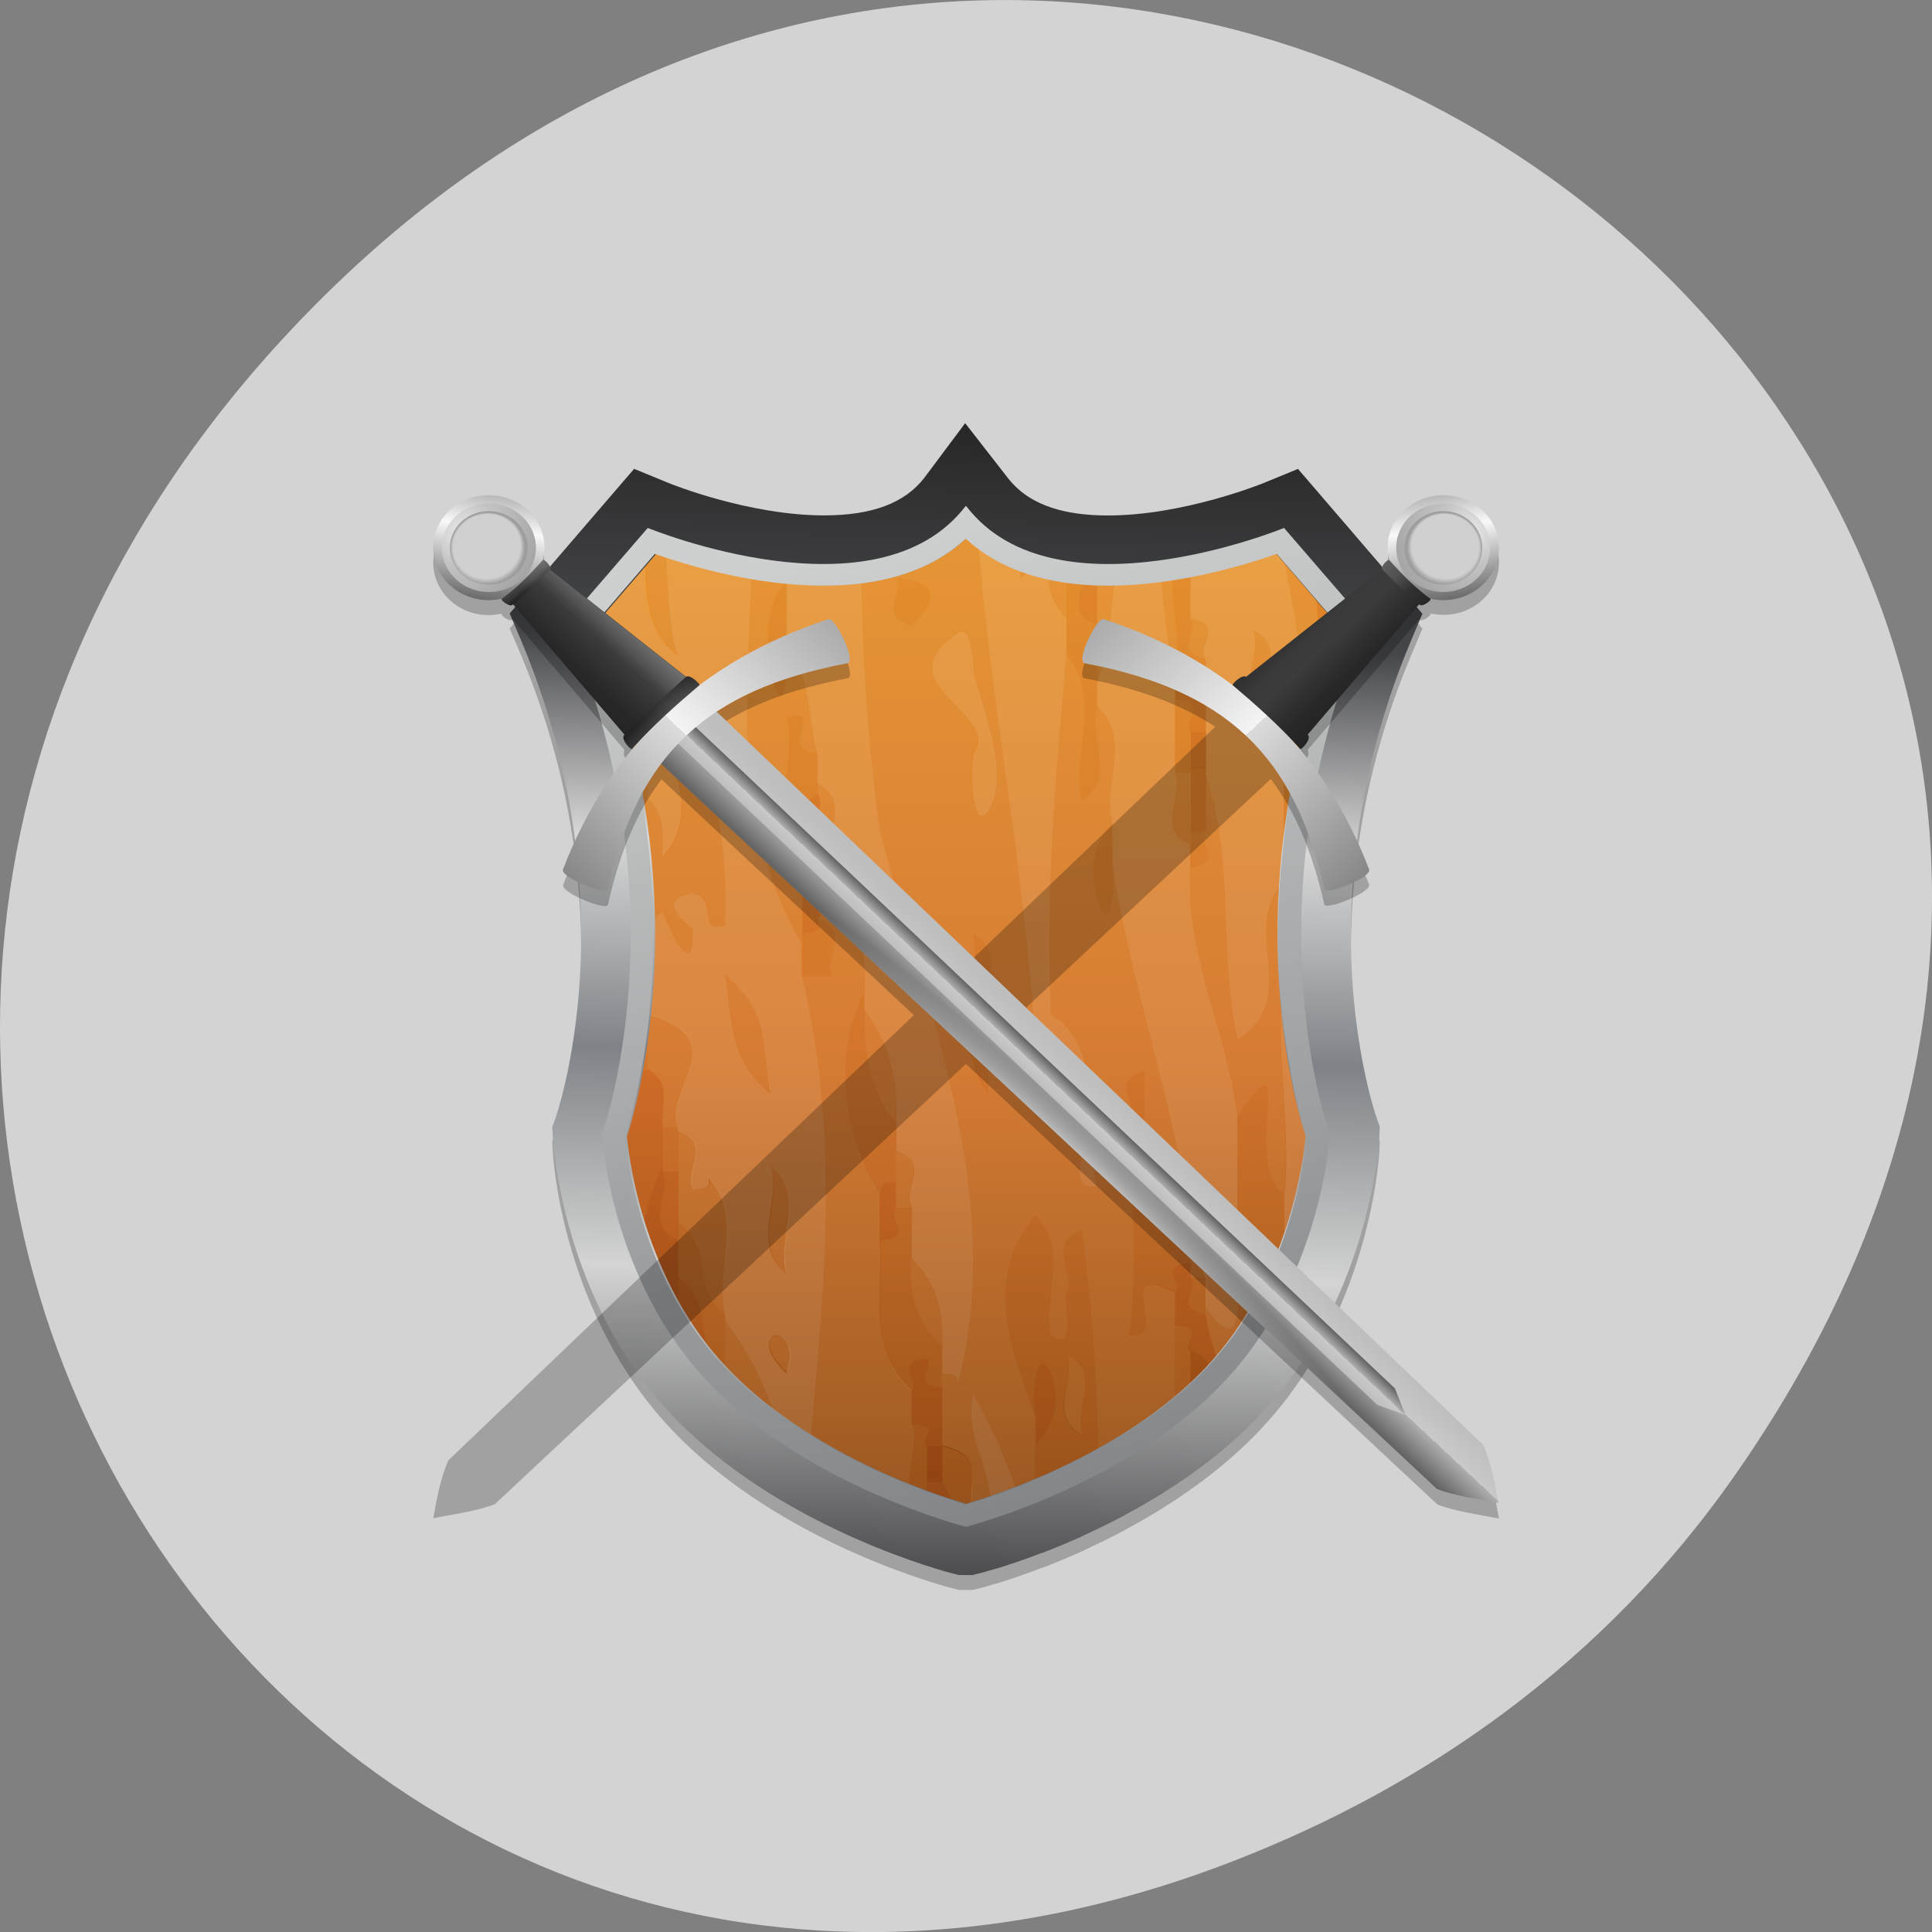 <svg xmlns="http://www.w3.org/2000/svg" xmlns:xlink="http://www.w3.org/1999/xlink" viewBox="0 0 256 256"><rect x="0" y="0" width="256" height="256" fill="#808080" stroke="none"/><defs><path id="0" d="m 317.14 466.65 c 0 9.468 -7.675 17.14 -17.14 17.14 -9.468 0 -17.14 -7.675 -17.14 -17.14 0 -9.468 7.675 -17.14 17.14 -17.14 9.468 0 17.14 7.675 17.14 17.14 z"/><linearGradient y2="168.16" x2="505.97" y1="155.43" x1="712" gradientUnits="userSpaceOnUse" id="A" xlink:href="#5"/><linearGradient x2="558.3" x1="453.2" gradientUnits="userSpaceOnUse" id="C"><stop stop-color="#232323"/><stop offset="0.235" stop-color="#282828"/><stop offset="0.419" stop-color="#313131"/><stop offset="0.617" stop-color="#3c3c3c"/><stop offset="0.794" stop-color="#3a3a3a"/><stop offset="1" stop-color="#2f2f2f"/></linearGradient><linearGradient x2="229.33" x1="222.36" gradientTransform="matrix(10.04 -0.004 -0.012 -2.95 -1756.9 2606.97)" gradientUnits="userSpaceOnUse" id="9" xlink:href="#7"/><linearGradient y2="266.04" x2="503.68" y1="423.47" x1="502.85" gradientUnits="userSpaceOnUse" id="D" xlink:href="#5"/><linearGradient y2="267.95" x2="503.3" y1="199.02" x1="503.61" gradientUnits="userSpaceOnUse" id="E" xlink:href="#4"/><linearGradient x2="229.33" x1="222.36" gradientTransform="matrix(-3.786 -0.003 0.005 -2.615 1358.2 2344.78)" gradientUnits="userSpaceOnUse" id="H" xlink:href="#7"/><linearGradient y2="65.03" x2="505.21" y1="91.95" x1="505.14" gradientUnits="userSpaceOnUse" id="F" xlink:href="#4"/><linearGradient x2="302.02" x1="711.48" gradientUnits="userSpaceOnUse" id="G"><stop stop-color="#acacac"/><stop offset="0.5" stop-color="#f4f4f4"/><stop offset="0.5" stop-color="#dbdbdb"/><stop offset="1" stop-color="#888"/></linearGradient><linearGradient y2="67.21" x2="504.82" y1="-20.461" x1="503.61" gradientUnits="userSpaceOnUse" id="B" xlink:href="#5"/><linearGradient id="4"><stop/><stop offset="1" stop-opacity="0"/></linearGradient><linearGradient id="8" gradientUnits="userSpaceOnUse" y1="645.12" x2="0" y2="592.59" gradientTransform="matrix(0.653 0 0 0.658 -228.4 624.28)"><stop stop-color="#532c0f"/><stop offset="0.218" stop-color="#8b430f"/><stop offset="0.538" stop-color="#d57026"/><stop offset="1" stop-color="#ef9828"/></linearGradient><linearGradient y2="483.14" x2="1001.72" y1="482.62" x1="1052.1" gradientUnits="userSpaceOnUse" id="1" xlink:href="#5"/><linearGradient y2="-20.298" x2="508.53" y1="6.417" x1="471.39" spreadMethod="reflect" gradientUnits="userSpaceOnUse" id="2"><stop stop-color="#585858"/><stop offset="1" stop-color="#f9f9f9"/></linearGradient><linearGradient id="3" gradientTransform="matrix(1.208 -50.953 50.35 1.223 23.12 1050.83)" gradientUnits="userSpaceOnUse" x2="1" x1="0"><stop stop-color="#3f3f42"/><stop offset="0.242" stop-color="#d3d4d3"/><stop offset="0.401" stop-color="#7f8387"/><stop offset="0.555" stop-color="#d8d8d8"/><stop offset="0.703" stop-color="#46474a"/><stop offset="0.967" stop-color="#131210"/><stop offset="1" stop-color="#131210"/></linearGradient><linearGradient id="7"><stop stop-color="#656565"/><stop offset="0.5" stop-color="#aeaeae"/><stop offset="0.5" stop-color="#c9c9c9"/><stop offset="1" stop-color="#bebebe"/></linearGradient><linearGradient id="5"><stop stop-color="#fff"/><stop offset="1" stop-color="#fff" stop-opacity="0"/></linearGradient><linearGradient id="6" gradientUnits="userSpaceOnUse" gradientTransform="matrix(11.929 50.647 -50.245 12.025 21.422 1010.51)" x1="0" x2="1"><stop stop-color="#ced0cf"/><stop offset="1" stop-color="#66696d"/></linearGradient><radialGradient r="17.14" fy="460.53" fx="293.79" cy="467.23" cx="299.56" gradientTransform="matrix(0.927 0.255 -0.262 0.951 144.12 -53.656)" gradientUnits="userSpaceOnUse" id="K"><stop stop-color="#d0d0d0"/><stop offset="0.31" stop-color="#d0d0d0"/><stop offset="0.705" stop-color="#d0d0d0"/><stop offset="0.891" stop-color="#d0d0d0"/><stop offset="1" stop-color="#9d9d9d"/></radialGradient><radialGradient r="17.14" cy="467.43" cx="287.41" gradientTransform="matrix(0.625 -2.139 1.873 0.547 -766.2 822.23)" gradientUnits="userSpaceOnUse" id="J"><stop stop-color="#ebebeb"/><stop offset="0.345" stop-color="#c3c3c3"/><stop offset="1" stop-color="#9c9c9c"/></radialGradient><radialGradient r="42.857" cy="936.55" cx="453.26" gradientTransform="matrix(1 0 0 10.645 0 -8999.71)" gradientUnits="userSpaceOnUse" id="I" xlink:href="#5"/></defs><g transform="translate(0 -796.36)"><path d="m 229.63 992.2 c 92.05 -130.93 -77.948 -263.6 -186.39 -156.91 -102.17 100.51 -7.449 256.68 119.69 207.86 c 26.526 -10.185 49.802 -26.914 66.7 -50.948 z" fill="#d3d3d3" color="#000"/><g transform="matrix(3.737 0 0 3.522 38.32 -2692.86)"><path d="m 24.25 1050.51 h -0.5 l -0.228 -0.06 c -0.24 -0.065 -5.718 -1.579 -9.53 -5.509 -0.139 -0.143 -0.276 -0.29 -0.411 -0.44 -3.89 -4.341 -4.224 -10.245 -4.236 -10.494 l -0.017 -0.35 l 0.114 -0.336 c 0.007 -0.021 0.685 -2.066 0.867 -5.302 0.167 -2.963 -0.06 -7.569 -2.092 -12.686 l -0.399 -1 l 0.678 -0.836 l 2.873 -3.543 l 0.861 -1.061 l 1.249 0.543 c 0.028 0.014 2.81 1.208 5.486 1.208 1.707 0 2.872 -0.466 3.563 -1.425 l 1.415 -2.01 l 0.025 -0.035 l 1.195 1.626 l 0.021 0.03 l 0.288 0.392 c 0.064 0.089 0.131 0.172 0.203 0.252 0.707 0.789 1.811 1.173 3.359 1.173 2.676 0 5.459 -1.197 5.487 -1.208 l 1.22 -0.531 l 0.027 -0.014 l 0.82 1.01 l 0.009 0.014 l 0.034 0.041 l 1.067 1.316 l 0.01 0.014 l 1.069 1.318 l 0.01 0.014 l 0.717 0.885 l 0.332 0.41 l 0.01 0.014 l 0.335 0.414 l -0.398 1 c -0.134 0.337 -0.26 0.672 -0.378 1 -0.004 0.014 -0.009 0.027 -0.014 0.039 -0.272 0.765 -0.504 1.515 -0.702 2.249 -0.004 0.014 -0.007 0.028 -0.011 0.041 -0.162 0.602 -0.3 1.193 -0.419 1.769 -0.003 0.014 -0.006 0.028 -0.009 0.041 -0.103 0.508 -0.191 1.01 -0.265 1.491 -0.002 0.014 -0.004 0.03 -0.006 0.041 -0.068 0.449 -0.123 0.888 -0.168 1.314 -0.002 0.014 -0.003 0.028 -0.004 0.042 -0.043 0.41 -0.076 0.809 -0.101 1.196 -0.001 0.014 -0.002 0.028 -0.003 0.039 -0.024 0.386 -0.04 0.76 -0.049 1.12 0 0.014 -0.001 0.028 -0.001 0.039 -0.009 0.374 -0.01 0.732 -0.005 1.075 0 0.014 0 0.028 0.001 0.041 0.006 0.37 0.018 0.722 0.036 1.054 0.001 0.014 0.002 0.028 0.002 0.039 0.001 0.015 0.002 0.03 0.002 0.042 0.02 0.352 0.045 0.69 0.076 1.012 0.001 0.014 0.003 0.028 0.004 0.041 0.036 0.383 0.079 0.744 0.125 1.082 0.002 0.014 0.004 0.028 0.006 0.039 0.057 0.416 0.119 0.795 0.182 1.136 0.002 0.014 0.005 0.028 0.008 0.039 0.093 0.499 0.187 0.911 0.266 1.226 0.004 0.014 0.007 0.028 0.011 0.041 0.11 0.437 0.189 0.674 0.192 0.681 l 0.112 0.331 l -0.014 0.323 v 0.031 c 0 0 0 0 0 0 -0.004 0.08 -0.031 0.545 -0.14 1.265 -0.002 0.014 -0.004 0.024 -0.005 0.034 -0.056 0.368 -0.133 0.8 -0.238 1.281 -0.002 0.014 -0.005 0.023 -0.007 0.034 -0.089 0.402 -0.198 0.838 -0.331 1.297 -0.003 0.014 -0.006 0.021 -0.009 0.032 -0.122 0.418 -0.264 0.856 -0.43 1.306 -0.004 0.014 -0.007 0.02 -0.011 0.03 -0.158 0.426 -0.336 0.862 -0.538 1.303 -0.004 0.014 -0.008 0.018 -0.012 0.028 -0.196 0.426 -0.415 0.856 -0.658 1.284 -0.004 0.014 -0.009 0.017 -0.014 0.025 -0.238 0.418 -0.499 0.833 -0.786 1.242 -0.005 0.014 -0.01 0.014 -0.015 0.023 -0.281 0.399 -0.588 0.792 -0.92 1.174 -0.006 0 -0.011 0.014 -0.016 0.02 -0.035 0.039 -0.071 0.08 -0.106 0.12 -0.303 0.338 -0.619 0.659 -0.944 0.965 -0.005 0 -0.011 0.014 -0.017 0.017 -0.377 0.354 -0.766 0.685 -1.162 0.996 -0.006 0 -0.012 0.014 -0.018 0.014 -0.415 0.326 -0.837 0.629 -1.259 0.909 -0.006 0 -0.012 0.014 -0.017 0.014 -0.452 0.301 -0.903 0.576 -1.346 0.827 -0.006 0 -0.012 0 -0.017 0.014 -0.49 0.278 -0.97 0.527 -1.426 0.748 -0.006 0 -0.011 0 -0.017 0.014 -0.538 0.26 -1.045 0.482 -1.501 0.668 -0.006 0 -0.011 0 -0.016 0 -0.647 0.263 -1.191 0.454 -1.577 0.58 -0.005 0 -0.011 0 -0.015 0 -0.347 0.114 -0.562 0.172 -0.606 0.184 l -0.229 0.061 m -4.933 -4.76 c 2.105 1.242 4.07 1.896 4.682 2.083 0.993 -0.305 5.549 -1.837 8.485 -5.114 2.955 -3.297 3.479 -7.855 3.553 -8.711 -0.181 -0.586 -0.756 -2.646 -0.942 -5.694 -0.035 -0.571 -0.057 -1.197 -0.057 -1.872 0 -0.789 0.029 -1.645 0.101 -2.557 c 0.21 -2.647 0.783 -5.765 2.047 -9.09 l -2.2 -2.715 c -1.071 0.404 -3.488 1.197 -5.952 1.197 -2.149 0 -3.838 -0.594 -5.03 -1.767 -1.196 1.174 -2.886 1.767 -5.03 1.767 -2.463 0 -4.88 -0.793 -5.951 -1.197 l -2.2 2.714 c 2.073 5.451 2.287 10.343 2.092 13.52 -0.186 3.047 -0.761 5.108 -0.943 5.694 c 0.04 0.463 0.211 2.01 0.827 3.85 c 0.523 1.566 1.368 3.346 2.725 4.861 0.161 0.18 0.327 0.354 0.496 0.523 c 1.019 1.015 2.183 1.845 3.306 2.507" fill-opacity="0.235"/><g transform="matrix(1.407 0 0 1.407 -10.41 -418.79)"><path d="m 16.268 1015.6 l -2.054 2.82 l 0.238 2.73 l 0.923 3.69 l -0.298 5.73 l -0.06 3.6 l 2.5 4.89 l 4.792 3.45 l 3.869 0.24 l 5.476 -3.87 l 2.173 -4.8 v -3.84 l -0.119 -7.08 l 0.982 -5.22 l -2.322 -2.34 h -16.1 z" fill="url(#8)" color="#000"/><path d="m 34.424 1018.9 c 0.029 0.087 0.035 0.159 0.03 0.24 l 0.06 -0.18 c -0.031 -0.024 -0.054 -0.037 -0.089 -0.06 z m 0.03 0.24 c -0.017 0.243 -0.201 0.446 -0.446 0.63 h -0.387 v 3.6 v 2.28 c -0.66 0.655 -0.303 -1.24 -0.387 -1.68 -1.035 0.164 0.205 1.846 -0.774 1.38 -1.141 1.219 0.487 3.109 -1.161 4.2 -0.498 -2.29 -0.057 -4.825 -0.804 -7.05 v 1.47 c -0.243 0.299 0.508 0.858 -0.387 0.99 -0.137 2.349 0.933 4.407 1.191 6.66 1.553 -2.501 0.081 1.335 1.161 2.04 0.21 -1.548 -0.28 -4.208 0 -5.79 0.005 -0.037 0.547 -1.981 0.774 -1.05 -0.045 2.907 -0.328 6.262 -0.387 8.43 -0.062 -0.115 0.069 -0.286 -0.387 -0.3 0.097 0.567 0.162 1.133 0.208 1.71 l 1.161 -2.58 v -3.84 l -0.119 -7.08 l 0.744 -4.02 z m -3.155 15.421 c -0.168 0.846 0.478 4.02 -0.804 2.16 v 0.18 c 0.1 0.829 0.499 1.589 0.446 2.46 l 0.685 -0.45 c -0.011 -1.473 0.492 -3.076 -0.327 -4.35 z" opacity="0.263" fill="#d79f5d"/><path d="m 33.769 1017.01 c -0.048 0.04 -0.085 0.082 -0.149 0.12 v 2.64 h 0.387 c 0.245 -0.184 0.43 -0.387 0.446 -0.63 0.005 -0.079 0 -0.152 -0.03 -0.24 v -1.23 l -0.655 -0.66 z" opacity="0.263" fill="#c9813f"/><path d="m 32.4 1015.63 c -0.008 1.221 0.363 2.343 0.446 3.54 0.912 -0.654 0.124 -1.732 0.387 -2.55 v -0.15 l -0.833 -0.84 z m 1.22 1.23 v 0.27 c 0.064 -0.036 0.101 -0.078 0.149 -0.12 l -0.149 -0.15 z" opacity="0.263" fill="#d79f5d"/><g fill="#c9813f"><path d="m 33.26 1016.5 v 0.12 h 0.119 l -0.119 -0.12 z" opacity="0.263"/><path d="m 33.25 1020.36 c -1.158 0.201 0.372 1.072 -0.783 1.275 0 1.238 0 2.479 0 3.719 0.979 0.465 -0.252 -1.21 0.783 -1.373 0.084 0.44 -0.271 2.32 0.389 1.667 0 -0.75 0 -1.503 0 -2.254 -0.909 -0.815 -0.134 -2.056 -0.389 -3.034" opacity="0.263"/></g><path d="m 32.47 1021.63 c 1.155 -0.203 -0.375 -1.074 0.783 -1.275 -0.235 -0.203 0.484 -0.646 -0.394 -0.685 -0.736 0.502 -0.255 1.308 -0.389 1.96" opacity="0.263" fill="#d79f5d"/><path d="m 32.859 1035.24 c 0.059 -2.169 0.35 -5.51 0.394 -8.418 -0.227 -0.93 -0.778 1.035 -0.783 1.074 -0.28 1.582 0.21 4.23 0 5.779 0 0.422 0 0.849 0 1.272 0.456 0.013 0.327 0.178 0.389 0.293" opacity="0.263" fill="#e7c494"/><path d="m 31.686 1018.59 c 0.257 0.657 -0.515 1.568 0.392 2.062 -0.257 -0.657 0.515 -1.568 -0.392 -2.062" opacity="0.263" fill="#d79f5d"/><path d="m 28.23 1015.6 c 0.038 1.542 -0.121 3.109 -0.476 4.47 v 0.57 c 0.909 0.843 0.124 2.14 0.387 3.15 v 1.08 c 0.473 3.179 1.48 6.215 1.964 9.39 v 0.39 c 0.901 0.231 0.138 0.895 0.387 1.29 v 0.78 c 1.281 1.862 0.636 -1.314 0.804 -2.16 v -2.94 c -0.257 -2.253 -1.328 -4.311 -1.191 -6.66 v -0.6 c -0.904 -0.457 -0.135 -1.333 -0.387 -1.95 v -1.98 v -0.57 c -0.277 -1.362 -0.381 -2.801 -0.417 -4.26 h -1.071 z" opacity="0.263" fill="#e7c494"/><path d="m 30.511 1019.38 c -0.246 -0.33 0.504 -0.911 -0.392 -1.077 0.246 0.332 -0.501 0.911 0.392 1.077" opacity="0.263" fill="#d79f5d"/><path d="m 29.731 1019.48 c 1.119 0.013 -0.341 0.669 0.781 0.686 0 -0.265 0 -0.525 0 -0.784 -0.892 -0.166 -0.145 -0.745 -0.392 -1.077 0 -0.655 0 -1.309 0 -1.957 -0.909 0.848 -0.131 2.121 -0.389 3.133" opacity="0.263" fill="#c9813f"/><path d="m 29.731 1019.48 v 0.976 c 0.884 0.105 0.145 0.62 0.389 0.883 h 0.392 c 0 -0.392 0 -0.781 0 -1.173 -1.122 -0.017 0.339 -0.676 -0.781 -0.686" opacity="0.263" fill="#bf652b"/><path d="m 30.12 1022.32 h 0.392 c 0 -0.324 0 -0.657 0 -0.981 h -0.392 c 0 0.324 0 0.657 0 0.981" opacity="0.263" fill="#aa4a1e"/><path d="m 30.12 1022.32 v 0.098 c 0 0.519 0 1.041 0 1.563 h 0.392 c 0 -0.488 0 -0.976 0 -1.464 v -0.197 h -0.392" opacity="0.263" fill="#bf652b"/><path d="m 30.12 1024.37 v 0.59 c 0.895 -0.133 0.148 -0.683 0.392 -0.981 h -0.392 v 0.392" opacity="0.263" fill="#c9813f"/><path d="m 30.12 1035.92 h 0.392 c -0.249 -0.395 0.509 -1.041 -0.392 -1.272 0 0.293 0 0.586 0 0.879 v 0.392" opacity="0.263" fill="#d79f5d"/><g fill="#c9813f"><path d="m 30.12 1035.92 c 0.246 0.296 -0.498 0.846 0.392 0.981 v -0.195 c 0 -0.259 0 -0.522 0 -0.787 h -0.392" opacity="0.263"/><path d="m 29.731 1020.45 c 0 0.655 0 1.309 0 1.963 h 0.389 v -0.098 c 0 -0.324 0 -0.657 0 -0.981 -0.243 -0.262 0.495 -0.778 -0.389 -0.883" opacity="0.263"/></g><path d="m 30.12 1024.37 v -0.392 c 0 -0.522 0 -1.044 0 -1.563 h -0.389 c 0.252 0.618 -0.515 1.498 0.389 1.955" opacity="0.263" fill="#d79f5d"/><path d="m 30.12 1035.53 c 0 -0.293 0 -0.586 0 -0.879 v -0.392 c -1.424 -0.556 -0.28 -1.757 -1.175 -2.451 0 -0.457 0 -0.908 0 -1.368 -0.898 0.234 -0.137 0.88 -0.389 1.272 0.028 2.123 0.255 3.708 0 5.778 1.097 0.206 -0.462 -2.095 1.175 -1.175 0.238 -0.234 -0.49 -0.708 0.389 -0.784" opacity="0.263" fill="#c9813f"/><path d="m 27.757 1015.6 v 2.88 v 1.59 c 0.355 -1.361 0.514 -2.928 0.476 -4.47 h -0.476 z" opacity="0.263" fill="#d79f5d"/><path d="m 27.775 1025.84 c 0.333 1 0.484 -0.279 0.392 -0.981 0 -0.358 0 -0.719 0 -1.08 -0.599 0.578 -0.543 1.611 -0.392 2.061" opacity="0.263" fill="#c9813f"/><path d="m 26.983 1015.6 v 0.84 c 1.164 0.46 -0.396 1.578 0.774 2.04 v -2.88 h -0.774 z" opacity="0.263" fill="#bf652b"/><path d="m 24.721 1015.6 c 0.265 4.641 1.283 9.589 1.488 14.37 v 0.39 l 0.387 -0.12 c 0.677 -0.813 0.111 1.606 0.774 1.95 0.179 0.347 -0.416 1.42 0.387 1.29 -0.383 -1.495 0.246 -3.668 -1.161 -4.59 -0.148 -3.516 0.141 -6.62 0.387 -9.6 v -0.99 c -0.798 -0.821 -0.315 -2 -0.327 -2.7 h -0.327 c -0.081 0.568 -0.143 1.462 -0.506 1.62 0.001 -0.547 0.019 -1.079 0.06 -1.62 h -1.161 z" opacity="0.263" fill="#e7c494"/><g fill="#d79f5d"><path d="m 26.992 1037.98 c 0.257 0.688 -0.518 1.63 0.392 2.157 -0.26 -0.688 0.515 -1.633 -0.392 -2.157" opacity="0.263"/><path d="m 29.3 1015.6 c 0.036 1.459 0.139 2.898 0.417 4.26 v -0.39 c 0.257 -1.013 -0.522 -2.271 0.387 -3.12 v -0.75 h -0.804 z" opacity="0.263"/></g><path d="m 31.983 1030.78 c -0.099 -0.021 -0.296 0.215 -0.685 0.84 v 2.94 c 0.819 1.274 0.315 2.873 0.327 4.35 l 0.03 -0.029 l 1.012 -2.22 c -0.047 -0.58 -0.111 -1.142 -0.208 -1.71 v -1.29 c -0.81 -0.529 -0.18 -2.819 -0.476 -2.88 z" opacity="0.263" fill="#c9813f"/><path d="m 21.804 1015.6 c -0.011 2.77 0.105 5.558 0.476 8.37 1.158 4.74 3.195 9.782 1.964 14.791 -0.059 -0.119 0.075 -0.254 -0.387 -0.27 v 0.36 v 1.56 c 1.561 0.392 0.073 1.562 1.161 2.07 0.28 -1.244 -0.644 -2.182 -0.387 -3.42 0.607 1.062 1.071 2.388 1.429 3.69 h 0.119 l 0.238 -0.18 c -0.169 -0.656 -0.269 -1.361 -0.208 -2.16 v -0.78 c -0.666 -1.825 -1.315 -3.726 0 -5.37 0.842 0.902 0.177 2.156 0.387 3.21 0.663 0.471 0.303 -0.827 0.387 -1.14 0.257 -0.522 -0.517 -1.316 0.387 -1.68 0.27 1.944 0.436 4.443 0.417 6.96 l 1.935 -1.35 v -3.06 v -0.87 c -1.637 -0.919 -0.064 1.346 -1.161 1.14 0.255 -2.07 0.028 -3.636 0 -5.76 0.252 -0.392 -0.511 -1.056 0.387 -1.29 v 1.38 c 0.895 0.694 -0.263 1.904 1.161 2.46 -0.484 -3.176 -1.492 -6.211 -1.964 -9.39 0.092 0.703 -0.054 1.964 -0.387 0.96 -0.151 -0.451 -0.212 -1.462 0.387 -2.04 -0.263 -1.01 0.522 -2.307 -0.387 -3.15 -0.257 0.815 0.52 1.893 -0.387 2.55 -0.26 -1.272 0.525 -2.786 -0.387 -3.9 -0.246 2.981 -0.535 6.084 -0.387 9.6 1.407 0.923 0.777 3.095 1.161 4.59 -0.803 0.13 -0.208 -0.943 -0.387 -1.29 -0.663 -0.344 -0.097 -2.763 -0.774 -1.95 l -0.387 0.12 v -0.39 c -0.205 -4.781 -1.222 -9.729 -1.488 -14.37 h -2.917 z m 0.893 1.62 c 1.469 0.122 0.703 0.975 0.387 1.26 -0.901 -0.231 -0.141 -0.868 -0.387 -1.26 z m 1.637 1.44 c 0.02 0 0.012 -0.013 0.03 0 0.255 0.079 0.263 1.102 0.268 1.11 0.26 1.046 0.893 2.638 0.387 3.6 -0.325 0.615 -0.504 -0.458 -0.387 -1.47 0.739 -1.119 -2.323 -1.826 -0.387 -3.21 0.024 -0.017 0.069 -0.027 0.089 -0.029 z m 0.298 8.07 c 0.906 0.519 0.127 1.475 0.387 2.16 v 2.13 c -0.918 -1.238 -0.127 -2.889 -0.387 -4.29 z" opacity="0.263" fill="#d79f5d"/><path d="m 33.642 1016.63 h -0.389 c -0.263 0.818 0.518 1.892 -0.394 2.546 v 0.491 c 0.878 0.038 0.16 0.482 0.394 0.685 0.255 0.979 -0.52 2.219 0.389 3.034 0 -1.207 0 -2.414 0 -3.621 0 -0.88 0 -1.762 0 -2.642 v -0.493" opacity="0.263" fill="#bf652b"/><g fill="#c9813f"><path d="m 26.21 1034.26 c -1.315 1.644 -0.666 3.546 0 5.37 -0.117 -0.626 0.029 -1.981 0.387 -1.14 0.188 0.445 0.206 1.255 -0.387 1.92 -0.061 0.799 0.039 1.504 0.208 2.16 l 1.369 -0.96 c 0.02 -2.517 -0.146 -5.02 -0.417 -6.96 -0.904 0.363 -0.13 1.158 -0.387 1.68 -0.084 0.313 0.276 1.611 -0.387 1.14 -0.21 -1.055 0.455 -2.308 -0.387 -3.21 z m 3.512 2.94 v 3.06 l 0.387 -0.3 v -2.07 c -0.232 -0.206 0.489 -0.645 -0.387 -0.69 z m -2.738 0.78 c 0.906 0.524 0.127 1.472 0.387 2.16 -0.909 -0.527 -0.13 -1.472 -0.387 -2.16 z" opacity="0.263"/><path d="m 27.775 1018.5 c -1.169 -0.462 0.38 -1.599 -0.783 -2.059 0 0.624 0 1.241 0 1.862 0 0.327 0 0.651 0 0.976 0.912 1.114 0.131 2.648 0.392 3.919 0.906 -0.657 0.134 -1.728 0.392 -2.543 v -0.587 c 0 -0.525 0 -1.049 0 -1.568" opacity="0.263"/></g><path d="m 30.12 1035.92 v -0.392 c -0.878 0.076 -0.151 0.55 -0.389 0.784 0 0.296 0 0.589 0 0.879 0.876 0.045 0.157 0.482 0.389 0.688 1.167 0.395 -0.38 1.464 0.783 1.859 0.224 -1.038 -0.277 -1.889 -0.392 -2.837 -0.89 -0.135 -0.145 -0.685 -0.392 -0.981" opacity="0.263" fill="#bf652b"/><path d="m 30.11 1015.6 v 0.75 v 1.95 c 0.895 0.166 0.141 0.75 0.387 1.08 v 0.78 v 1.17 v 0.99 v 0.18 c 0.747 2.225 0.306 4.761 0.804 7.05 1.648 -1.091 0.019 -2.981 1.161 -4.2 v -3.72 c 0.134 -0.651 -0.349 -1.448 0.387 -1.95 v -0.51 c -0.083 -1.197 -0.454 -2.32 -0.446 -3.54 l -0.03 -0.029 h -2.262 z m 1.577 3 c 0.906 0.494 0.13 1.383 0.387 2.04 -0.906 -0.493 -0.13 -1.383 -0.387 -2.04 z" opacity="0.263" fill="#e7c494"/><path d="m 25.882 1015.6 c -0.041 0.541 -0.059 1.073 -0.06 1.62 0.363 -0.158 0.425 -1.052 0.506 -1.62 h -0.446 z m 0.774 0 c 0.013 0.7 -0.47 1.879 0.327 2.7 v -1.86 v -0.84 h -0.327 z" opacity="0.263" fill="#d79f5d"/><path d="m 26.6 1038.47 c -0.358 -0.841 -0.512 0.553 -0.394 1.179 0 0.254 0 0.519 0 0.778 0.593 -0.665 0.582 -1.511 0.394 -1.957" opacity="0.263" fill="#bf652b"/><g fill="#e7c494"><path d="m 24.632 1039.06 c -0.257 1.238 0.667 2.177 0.387 3.42 v 0.21 l 1.042 0.06 c -0.357 -1.303 -0.822 -2.628 -1.429 -3.69 z" opacity="0.263"/><path d="m 24.645 1019.77 c -0.007 -0.013 -0.018 -1.345 -0.394 -1.08 -1.936 1.385 1.133 2.115 0.394 3.235 -0.118 1.012 0.067 2.081 0.392 1.466 0.506 -0.961 -0.131 -2.575 -0.392 -3.621" opacity="0.263"/></g><g fill="#c9813f"><path d="m 24.645 1026.72 c 0.26 1.402 -0.526 3.068 0.392 4.306 0 -0.72 0 -1.436 0 -2.155 -0.26 -0.685 0.515 -1.632 -0.392 -2.151" opacity="0.263"/><path d="m 23.858 1040.44 v 0.96 c 0.245 0.379 0.315 0.808 0.387 1.23 l 0.804 0.06 v -0.21 c -1.088 -0.507 0.371 -1.648 -1.191 -2.04 z" opacity="0.263"/></g><path d="m 23.471 1041.4 v 0.9 v 0.27 l 0.774 0.06 c -0.073 -0.42 -0.144 -0.855 -0.387 -1.23 h -0.387 z" opacity="0.263" fill="#bf652b"/><path d="m 23.861 1037.78 c 0.028 -0.854 -0.123 -1.664 -0.783 -2.347 -0.048 0.858 0.064 1.676 0.783 2.347" opacity="0.263" fill="#d79f5d"/><path d="m 23.08 1035.44 c 0 -0.459 0 -0.916 0 -1.373 h -0.389 c -0.246 0.265 0.492 0.775 -0.394 0.88 0.109 1.379 -0.4 2.908 0.783 4.02 0.241 -0.268 -0.498 -0.779 0.392 -0.883 0.235 0.234 -0.49 0.708 0.392 0.781 v -1.074 c -0.719 -0.671 -0.831 -1.489 -0.783 -2.347" opacity="0.263" fill="#c9813f"/><path d="m 23.47 1038.08 c -0.89 0.105 -0.151 0.615 -0.392 0.883 0 0.293 0 0.586 0 0.879 0.864 0.013 0.165 0.418 0.392 0.587 h 0.392 c 0 -0.525 0 -1.046 0 -1.568 -0.881 -0.072 -0.157 -0.547 -0.392 -0.781" opacity="0.263" fill="#bf652b"/><path d="m 23.47 1041.41 h 0.392 c 0 -0.324 0 -0.658 0 -0.984 h -0.392 c 0 0.327 0 0.66 0 0.984" opacity="0.263" fill="#aa4a1e"/><path d="m 21.09 1025.65 c -0.873 0.045 -0.149 0.484 -0.387 0.69 0.906 0.327 0.135 1.04 0.387 1.53 h -0.774 c 1.046 4.608 0.489 8.944 0.149 13.291 l 1.845 1.35 l 1.161 0.06 v -0.27 c -0.909 -0.624 -0.13 -1.676 -0.387 -2.46 v -0.9 c -1.183 -1.108 -0.694 -2.641 -0.804 -4.02 v -1.26 c -0.923 -1.531 -1.184 -3.732 -0.387 -5.37 0.073 -0.961 -0.099 -1.87 -0.804 -2.64 z m -2.708 11.431 v 1.41 v 0.06 c -0.078 0.558 0.229 1.028 0.506 1.5 l 1.042 0.75 c -0.276 -1.279 -0.647 -2.463 -1.548 -3.72 z" opacity="0.263" fill="#d79f5d"/><path d="m 19.751 1015.6 c 0.034 0.578 0.08 1.147 0.179 1.71 v 1.68 c 0.638 0.883 0.525 1.929 0.774 2.91 v 0.81 c 0.909 0.493 0.132 1.389 0.387 2.04 v 0.9 c 0.705 0.77 0.876 1.679 0.804 2.64 v 0.48 c 0.677 0.911 0.834 1.95 0.804 3.03 v 0.72 c 0.901 0.33 0.129 1.036 0.387 1.53 v 1.38 c 0.66 0.682 0.802 1.485 0.774 2.34 v 0.72 c 0.462 0.017 0.328 0.151 0.387 0.27 1.231 -5.01 -0.806 -10.05 -1.964 -14.791 -0.372 -2.813 -0.487 -5.6 -0.476 -8.37 h -2.054 z" opacity="0.263" fill="#e7c494"/><g fill="#c9813f"><path d="m 22.689 1017.22 c 0.246 0.393 -0.512 1.043 0.389 1.275 0.316 -0.285 1.08 -1.153 -0.389 -1.275" opacity="0.263"/><path d="m 23.47 1040.43 c -0.227 -0.169 0.473 -0.575 -0.392 -0.587 0.257 0.785 -0.518 1.827 0.392 2.451 0 -0.296 0 -0.592 0 -0.88 0 -0.324 0 -0.658 0 -0.984" opacity="0.263"/></g><g fill="#d79f5d"><path d="m 22.689 1034.06 h 0.389 c -0.257 -0.494 0.512 -1.235 -0.389 -1.565 0 0.291 0 0.587 0 0.88 v 0.685" opacity="0.263"/><path d="m 22.689 1031.81 c 0.031 -1.08 -0.109 -2.123 -0.786 -3.034 -0.031 1.089 0.106 2.132 0.786 3.034" opacity="0.263"/></g><path d="m 22.689 1033.38 c 0 -0.293 0 -0.59 0 -0.88 v -0.691 c -0.68 -0.902 -0.817 -1.946 -0.786 -3.034 v -0.488 c -0.797 1.638 -0.532 3.855 0.392 5.386 0.061 -0.115 -0.07 -0.279 0.394 -0.293" opacity="0.263" fill="#c9813f"/><path d="m 22.689 1034.06 v -0.685 c -0.464 0.013 -0.333 0.178 -0.394 0.293 0 0.423 0 0.849 0 1.272 0.887 -0.104 0.148 -0.615 0.394 -0.88" opacity="0.263" fill="#bf652b"/><path d="m 21.12 1024.76 c -0.255 -0.651 0.518 -1.562 -0.392 -2.056 v 0.296 c 0.26 0.555 -0.512 1.365 0.392 1.76" opacity="0.263" fill="#d79f5d"/><g fill="#c9813f"><path d="m 20.339 1026.72 v 0.293 c 0 0.294 0 0.586 0 0.88 0.26 0 0.523 0 0.781 0 -0.252 -0.491 0.515 -1.238 -0.392 -1.565 -0.028 0.156 0.188 0.372 -0.389 0.392" opacity="0.263"/><path d="m 19.95 1020.94 c 0.257 1.336 -0.523 2.938 0.389 4.114 0.257 -0.651 -0.515 -1.568 0.389 -2.056 v -0.296 c 0 -0.26 0 -0.522 0 -0.781 -1.055 -0.069 0.243 -1.23 -0.778 -0.981" opacity="0.263"/><path d="m 19.556 1019.77 c 0.241 1.264 0.459 0.321 0.394 -0.781 0 -0.558 0 -1.114 0 -1.672 -0.601 0.53 -0.515 1.811 -0.394 2.453" opacity="0.263"/></g><g fill="#d79f5d"><path d="m 19.95 1035.83 c -0.263 -0.914 0.518 -2.092 -0.394 -2.839 0.26 0.916 -0.518 2.089 0.394 2.839" opacity="0.263"/><path d="m 19.95 1038.47 c 0.453 -1.427 -1.203 -1.218 0 0" opacity="0.263"/><path d="m 18.381 1027.8 c 0.176 1.131 0.087 2.329 1.175 3.229 -0.243 -1.207 0.028 -2.143 -1.175 -3.229" opacity="0.263"/><path d="m 19.07 1015.6 c 0.05 3.903 -0.783 7.677 1.25 11.4 v -0.27 v -1.68 c -0.912 -1.176 -0.129 -2.773 -0.387 -4.11 1.021 -0.248 -0.281 0.892 0.774 0.96 -0.249 -0.981 -0.136 -2.027 -0.774 -2.91 0.064 1.102 -0.146 2.043 -0.387 0.78 -0.12 -0.643 -0.215 -1.93 0.387 -2.46 -0.098 -0.563 -0.144 -1.132 -0.179 -1.71 h -0.685 z" opacity="0.263"/></g><path d="m 20.728 1023 c -0.904 0.488 -0.132 1.404 -0.389 2.056 0 0.556 0 1.109 0 1.664 0.576 -0.024 0.361 -0.236 0.389 -0.392 0.238 -0.206 -0.481 -0.64 0.392 -0.685 0 -0.294 0 -0.587 0 -0.883 -0.904 -0.395 -0.131 -1.204 -0.392 -1.76" opacity="0.263" fill="#bf652b"/><path d="m 16.268 1015.6 l -2.054 2.82 l 0.208 2.25 c 0.277 -0.17 -0.161 -0.532 0.03 -0.72 0.909 0.555 0.127 1.531 0.387 2.25 0.876 -0.039 0.184 -0.457 0.417 -0.66 0.912 0.488 0.132 1.383 0.387 2.04 v 1.56 c 1.388 -0.863 0.043 -1.815 0.387 -2.94 -0.002 -0.423 0.667 -0.01 0.387 0.21 v 0.69 c 0.473 0.437 0.418 0.996 0.387 1.56 0.711 -0.736 0.565 -2.078 0 -2.82 v -0.69 c 0.145 -0.962 0.524 -0.094 0.387 0.75 l 0.387 -0.06 c 0.781 1.435 0.848 3.036 0.804 4.68 -0.744 0.208 -0.14 -0.737 -0.804 -0.87 -0.937 0.175 -0.224 0.752 0 0.96 0.042 1.419 -0.553 0.127 -0.774 -0.48 -0.557 0.53 -0.286 1.303 -0.387 2.16 v 0.6 c 2.255 0.668 0.413 1.985 0.774 3 v 0.12 c 0.904 0.333 0.129 1.072 0.387 1.56 0.45 -0.013 0.42 -0.165 0.387 -0.3 0.912 1.01 0.159 2.457 0.417 3.63 v 0.18 c 0.901 1.257 1.272 2.441 1.548 3.72 l 0.536 0.36 c 0.34 -4.347 0.897 -8.683 -0.149 -13.291 v -0.87 c -2.033 -3.723 -1.2 -7.497 -1.25 -11.4 h -2.262 c 0.172 1.15 0.058 2.613 0.387 3.69 -0.994 -0.752 -0.829 -2.294 -0.774 -3.69 h -0.149 z m 2.113 12.21 c 1.203 1.085 0.917 2 1.161 3.21 -1.088 -0.9 -0.985 -2.079 -1.161 -3.21 z m 1.161 5.16 c 0.912 0.748 0.124 1.936 0.387 2.85 -0.912 -0.75 -0.127 -1.934 -0.387 -2.85 z m 0.119 4.5 c 0.207 -0.024 0.494 0.306 0.268 1.02 -0.601 -0.609 -0.475 -0.994 -0.268 -1.02 z" opacity="0.263" fill="#e7c494"/><path d="m 17.209 1034.45 c 0.918 0.688 0.291 1.759 1.172 2.45 -0.257 -1.173 0.523 -2.614 -0.389 -3.623 0.034 0.135 0.062 0.279 -0.389 0.29 -0.257 -0.487 0.509 -1.232 -0.394 -1.565 0 0.361 0 0.716 0 1.08 0 0.457 0 0.914 0 1.368" opacity="0.263" fill="#d79f5d"/><path d="m 17.209 1034.45 v 0.491 c 0 0.327 0 0.654 0 0.979 0.943 0.714 0.297 1.816 1.172 2.546 0 -0.454 0 -0.911 0 -1.37 v -0.195 c -0.881 -0.691 -0.255 -1.763 -1.172 -2.451" opacity="0.263" fill="#c9813f"/><path d="m 17.992 1038.57 h 0.389 v -0.098 c -0.876 -0.73 -0.229 -1.833 -1.172 -2.547 -0.034 0.956 0.103 1.87 0.783 2.645" opacity="0.263" fill="#bf652b"/><g fill="#d79f5d"><path d="m 16.428 1028.87 c 0 0.491 0 0.982 0 1.472 0.666 0.389 0.308 1.032 0.392 1.568 h 0.389 c -0.361 -1.016 1.474 -2.372 -0.781 -3.041" opacity="0.263"/><path d="m 16.447 1015.6 c -0.057 1.394 -0.217 2.94 0.774 3.69 -0.33 -1.08 -0.245 -2.534 -0.417 -3.69 h -0.357 z" opacity="0.263"/></g><path d="m 17.209 1032.01 v -0.094 h -0.389 c 0 0.358 0 0.714 0 1.075 v 0.097 h 0.389 c 0 -0.364 0 -0.719 0 -1.08" opacity="0.263" fill="#c9813f"/><path d="m 17.209 1033.09 h -0.389 c 0.255 0.589 -0.518 1.433 0.389 1.858 v -0.491 c 0 -0.454 0 -0.911 0 -1.368" opacity="0.263" fill="#bf652b"/><g fill="#c9813f"><path d="m 16.428 1028.29 c -0.565 -0.024 -0.14 -0.293 -0.783 -0.293 0.02 0.372 -0.604 3.172 0.783 2.352 0 -0.491 0 -0.981 0 -1.472 v -0.586" opacity="0.263"/><path d="m 17.995 1038.58 v 0.81 l 0.893 0.66 c -0.278 -0.469 -0.584 -0.912 -0.506 -1.47 h -0.387 z" opacity="0.263"/></g><path d="m 16.428 1028.29 c 0.101 -0.857 -0.165 -1.624 0.392 -2.155 0.221 0.607 0.825 1.909 0.783 0.491 -0.224 -0.209 -0.937 -0.804 0 -0.978 0.663 0.132 0.034 1.091 0.778 0.882 0.045 -1.644 0.002 -3.266 -0.778 -4.701 l -0.394 0.099 c 0.137 -0.843 -0.243 -1.746 -0.389 -0.784 v 0.685 c 0.565 0.742 0.711 2.104 0 2.84 0.031 -0.564 0.081 -1.131 -0.392 -1.568 v -0.683 c 0.28 -0.217 -0.397 -0.623 -0.394 -0.2 -0.344 1.125 0.999 2.076 -0.389 2.938 0 0.46 0 0.914 0 1.374 0 0.488 0 0.975 0 1.466 0.643 0 0.218 0.271 0.783 0.293" opacity="0.263" fill="#d79f5d"/><path d="m 15.316 1025.83 l -0.179 3.66 c 0.307 0.693 0.189 1.514 -0.089 2.19 -0.004 0.01 0.004 0.022 0 0.029 l -0.03 2.46 l 0.238 0.48 c 0.11 -0.336 0.239 -0.661 0.387 -0.99 -0.115 0.366 -0.203 0.785 -0.268 1.2 l 0.804 1.59 c -0.004 -1.194 0.127 -2.375 0.625 -3.48 v -1.08 c -0.084 -0.536 0.279 -1.141 -0.387 -1.53 -1.388 0.821 -0.754 -1.998 -0.774 -2.37 v -1.47 c -0.093 -0.232 -0.22 -0.469 -0.327 -0.69 z" opacity="0.263" fill="#bf652b"/><path d="m 16.804 1032.97 c -0.498 1.105 -0.629 2.286 -0.625 3.48 l 1.339 2.61 l 0.446 0.33 v -0.84 c -0.68 -0.775 -0.807 -1.654 -0.774 -2.61 v -1.02 c -0.906 -0.426 -0.132 -1.241 -0.387 -1.83 v -0.12 z m -1.161 0.69 c -0.148 0.329 -0.277 0.654 -0.387 0.99 l 0.119 0.21 c 0.065 -0.415 0.153 -0.834 0.268 -1.2 z" opacity="0.263" fill="#aa4a1e"/></g><path d="m 24.25 1049.95 h -0.5 l -0.228 -0.061 c -0.24 -0.065 -5.718 -1.579 -9.53 -5.509 -0.139 -0.143 -0.276 -0.29 -0.411 -0.44 -3.89 -4.341 -4.224 -10.245 -4.236 -10.494 l -0.017 -0.35 l 0.114 -0.336 c 0.007 -0.021 0.685 -2.066 0.867 -5.302 0.167 -2.963 -0.06 -7.569 -2.092 -12.686 l -0.399 -1 l 0.678 -0.836 l 2.873 -3.543 l 0.861 -1.061 l 1.249 0.543 c 0.028 0.014 2.81 1.208 5.486 1.208 1.707 0 2.872 -0.466 3.563 -1.425 l 1.415 -2.01 l 0.025 -0.035 l 1.195 1.627 l 0.021 0.029 l 0.288 0.392 c 0.064 0.089 0.131 0.172 0.203 0.252 0.707 0.789 1.811 1.173 3.359 1.173 2.676 0 5.459 -1.197 5.487 -1.208 l 1.22 -0.531 l 0.027 -0.014 l 0.82 1.01 l 0.009 0.014 l 0.034 0.041 l 1.067 1.316 l 0.01 0.014 l 1.069 1.318 l 0.01 0.014 l 0.717 0.885 l 0.332 0.41 l 0.01 0.014 l 0.335 0.414 l -0.398 1 c -0.134 0.337 -0.26 0.672 -0.378 1 -0.004 0.014 -0.009 0.027 -0.014 0.039 -0.272 0.765 -0.504 1.515 -0.702 2.249 -0.004 0.014 -0.007 0.028 -0.011 0.041 -0.162 0.602 -0.3 1.193 -0.419 1.769 -0.003 0.014 -0.006 0.028 -0.009 0.041 -0.103 0.508 -0.191 1.01 -0.265 1.491 -0.002 0.014 -0.004 0.029 -0.006 0.041 -0.068 0.449 -0.123 0.888 -0.168 1.314 -0.002 0.014 -0.003 0.028 -0.004 0.042 -0.043 0.41 -0.076 0.809 -0.101 1.196 -0.001 0.014 -0.002 0.028 -0.003 0.039 -0.024 0.386 -0.04 0.76 -0.049 1.12 0 0.014 -0.001 0.028 -0.001 0.039 -0.009 0.374 -0.01 0.732 -0.005 1.075 0 0.014 0 0.028 0.001 0.041 0.006 0.37 0.018 0.722 0.036 1.054 0.001 0.014 0.002 0.028 0.002 0.039 0.001 0.016 0.002 0.03 0.002 0.042 0.02 0.352 0.045 0.69 0.076 1.012 0.001 0.014 0.003 0.028 0.004 0.041 0.036 0.383 0.079 0.744 0.125 1.082 0.002 0.014 0.004 0.028 0.006 0.039 0.057 0.416 0.119 0.795 0.182 1.135 0.002 0.014 0.005 0.028 0.008 0.039 0.093 0.499 0.187 0.911 0.266 1.226 0.004 0.014 0.007 0.028 0.011 0.041 0.11 0.437 0.189 0.674 0.192 0.681 l 0.112 0.331 l -0.014 0.323 v 0.031 c 0 0 0 0 0 0 -0.004 0.08 -0.031 0.545 -0.14 1.265 -0.002 0.014 -0.004 0.024 -0.005 0.034 -0.056 0.368 -0.133 0.8 -0.238 1.281 -0.002 0.014 -0.005 0.023 -0.007 0.034 -0.089 0.402 -0.198 0.838 -0.331 1.297 -0.003 0.014 -0.006 0.021 -0.009 0.032 -0.122 0.418 -0.264 0.856 -0.43 1.306 -0.004 0.014 -0.007 0.02 -0.011 0.029 -0.158 0.426 -0.336 0.862 -0.538 1.303 -0.004 0.014 -0.008 0.018 -0.012 0.028 -0.196 0.426 -0.415 0.856 -0.658 1.284 -0.004 0.014 -0.009 0.017 -0.014 0.025 -0.238 0.418 -0.499 0.833 -0.786 1.242 -0.005 0.014 -0.01 0.014 -0.015 0.023 -0.281 0.399 -0.588 0.792 -0.92 1.174 -0.006 0 -0.011 0.014 -0.016 0.02 -0.035 0.039 -0.071 0.08 -0.106 0.12 -0.303 0.338 -0.619 0.659 -0.944 0.965 -0.005 0 -0.011 0.014 -0.017 0.017 -0.377 0.354 -0.766 0.685 -1.162 0.996 -0.006 0 -0.012 0.014 -0.018 0.014 -0.415 0.326 -0.837 0.629 -1.259 0.909 -0.006 0 -0.012 0.014 -0.017 0.014 -0.452 0.301 -0.903 0.576 -1.346 0.827 -0.006 0 -0.012 0 -0.017 0.014 -0.49 0.278 -0.97 0.527 -1.426 0.748 -0.006 0 -0.011 0 -0.017 0.014 -0.538 0.26 -1.045 0.482 -1.501 0.668 -0.006 0 -0.011 0 -0.016 0 -0.647 0.263 -1.191 0.454 -1.577 0.58 -0.005 0 -0.011 0 -0.015 0 -0.347 0.114 -0.562 0.172 -0.606 0.184 l -0.229 0.06 m -4.933 -4.76 c 2.105 1.242 4.07 1.896 4.682 2.083 0.993 -0.305 5.549 -1.837 8.485 -5.114 2.955 -3.298 3.479 -7.855 3.553 -8.711 -0.181 -0.586 -0.756 -2.646 -0.942 -5.694 -0.035 -0.571 -0.057 -1.197 -0.057 -1.872 0 -0.789 0.029 -1.645 0.101 -2.557 c 0.21 -2.647 0.783 -5.765 2.047 -9.09 l -2.2 -2.715 c -1.071 0.404 -3.488 1.197 -5.952 1.197 -2.149 0 -3.838 -0.594 -5.03 -1.767 -1.196 1.174 -2.886 1.767 -5.03 1.767 -2.463 0 -4.88 -0.793 -5.951 -1.197 l -2.2 2.714 c 2.073 5.451 2.287 10.342 2.092 13.52 -0.186 3.047 -0.761 5.108 -0.943 5.694 c 0.04 0.463 0.211 2.01 0.827 3.85 c 0.523 1.566 1.368 3.346 2.725 4.861 0.161 0.18 0.327 0.354 0.496 0.523 c 1.019 1.015 2.183 1.845 3.306 2.507" fill="url(#3)"/><path d="m 36.08 1033.46 c -0.074 0.856 -0.6 5.414 -3.567 8.711 -2.948 3.277 -7.521 4.809 -8.518 5.113 -0.997 -0.304 -5.57 -1.837 -8.518 -5.113 -2.967 -3.297 -3.493 -7.855 -3.567 -8.711 0.182 -0.586 0.76 -2.646 0.947 -5.694 0.195 -3.178 -0.02 -8.07 -2.1 -13.521 l 2.209 -2.714 c 1.075 0.404 3.502 1.197 5.975 1.197 2.158 0 3.853 -0.594 5.05 -1.767 1.202 1.173 2.897 1.768 5.05 1.767 2.473 0 4.899 -0.793 5.975 -1.197 l 2.209 2.714 c -2.081 5.451 -2.296 10.343 -2.1 13.521 0.187 3.047 0.765 5.108 0.946 5.694 z m 2.08 -19.361 l -2.885 -3.544 c 0 0 -8.112 3.544 -11.267 -0.818 h -0.027 c -3.155 4.361 -11.267 0.818 -11.267 0.818 l -2.884 3.544 c 4.236 10.63 1.262 19.262 1.262 19.262 0 0 0.271 5.451 3.786 9.359 3.515 3.907 9.104 5.41 9.104 5.41 h 0.027 c 0 0 5.589 -1.503 9.104 -5.41 3.515 -3.907 3.786 -9.359 3.786 -9.359 0 0 -2.975 -8.631 1.262 -19.262" fill="url(#6)"/><path d="m 40.913 1009.88 v 0.01 c -0.505 0.001 -1.01 0.194 -1.393 0.58 -0.505 0.506 -0.672 1.216 -0.514 1.863 -0.003 -0.014 -0.006 -0.014 -0.008 -0.014 -0.005 0 -0.011 -0.019 -0.016 -0.019 -0.028 0.035 -0.06 0.064 -0.093 0.096 -0.037 0.032 -0.06 0.043 -0.091 0.091 -0.065 0.065 -0.108 0.125 -0.063 0.173 0.003 0.014 0.005 0.014 0.008 0.014 l -0.591 0.497 l -4.23 3.545 h -0.005 c -0.055 -0.053 -0.122 -0.022 -0.19 0.033 -0.132 0.066 -0.252 0.184 -0.267 0.25 -0.008 0.01 -0.017 0.025 -0.025 0.025 0.005 0 0.009 0.014 0.014 0.014 -1.331 -1.06 -2.861 -1.893 -4.582 -2.487 -0.236 -0.077 -1.01 1.6 -0.665 1.66 1.888 0.379 3.408 0.969 4.631 1.825 l -8.836 8.968 l -8.83 -8.968 c 1.222 -0.856 2.743 -1.446 4.631 -1.825 0.345 -0.061 -0.429 -1.737 -0.665 -1.66 -1.721 0.595 -3.25 1.427 -4.582 2.487 0.005 0 0.009 -0.014 0.014 -0.014 -0.008 0 -0.017 -0.019 -0.025 -0.025 -0.014 -0.066 -0.135 -0.184 -0.267 -0.25 -0.067 -0.055 -0.134 -0.084 -0.19 -0.03 h -0.005 l -4.23 -3.545 l -0.591 -0.497 c 0.003 0 0.005 0 0.008 -0.017 0.044 -0.048 0.002 -0.108 -0.063 -0.173 -0.031 -0.048 -0.054 -0.056 -0.091 -0.088 -0.033 -0.032 -0.066 -0.061 -0.093 -0.096 -0.005 0 -0.011 0.014 -0.016 0.017 -0.003 0 -0.005 0 -0.008 0.014 0.158 -0.647 -0.009 -1.357 -0.514 -1.863 -0.385 -0.386 -0.888 -0.579 -1.393 -0.58 -0.505 -0.001 -1.013 0.192 -1.399 0.577 -0.772 0.77 -0.773 2.02 -0.003 2.792 0.506 0.507 1.217 0.675 1.866 0.517 -0.007 0 -0.01 0.014 -0.016 0.016 -0.027 0.025 0.05 0.101 0.14 0.162 0.045 0.03 0.094 0.059 0.137 0.071 h 0.044 h 0.003 c 0.021 0 0.047 0 0.06 0 0.006 0 0.008 -0.016 0.014 -0.019 h 0.008 l 3.955 4.909 c -0.005 0 -0.009 0.016 -0.014 0.016 -0.017 0.018 -0.009 0.05 -0.011 0.077 0 0.014 -0.005 0.019 -0.003 0.03 0.001 0.015 -0.01 0.026 -0.005 0.041 0.016 0.059 0.048 0.122 0.088 0.181 h 0.003 c 0.08 0.118 0.181 0.21 0.201 0.184 0.005 0 0.009 -0.014 0.014 -0.016 h 0.003 c 0.059 -0.069 0.117 -0.124 0.176 -0.19 -1.1 1.357 -1.984 2.937 -2.633 4.741 -0.111 0.289 1.563 1.01 1.589 0.739 0.408 -1.932 1.021 -3.476 1.894 -4.708 l 8.949 8.872 l -16.507 16.754 c -0.289 0.725 -0.41 1.449 -0.53 2.174 0.747 -0.155 1.539 -0.264 2.179 -0.525 l 16.707 -16.567 l 16.718 16.578 c 0.64 0.261 1.433 0.37 2.179 0.525 -0.12 -0.725 -0.241 -1.449 -0.53 -2.174 l -16.515 -16.768 l 8.957 -8.88 c 0.873 1.232 1.486 2.776 1.894 4.708 0.026 0.267 1.699 -0.451 1.589 -0.739 -0.649 -1.804 -1.533 -3.384 -2.633 -4.741 0.059 0.066 0.117 0.121 0.176 0.19 h 0.003 c 0.005 0 0.009 0.017 0.014 0.017 0.02 0.026 0.121 -0.066 0.201 -0.184 h 0.003 c 0.04 -0.059 0.072 -0.122 0.088 -0.181 0.005 -0.016 -0.007 -0.023 -0.005 -0.038 0.002 -0.01 -0.003 -0.016 -0.003 -0.03 -0.002 -0.027 0.006 -0.059 -0.011 -0.077 -0.005 0 -0.009 -0.014 -0.014 -0.014 l 3.955 -4.909 h 0.008 c 0.006 0 0.008 0.016 0.014 0.016 0.013 0 0.04 0 0.06 0 h 0.003 h 0.044 c 0.044 -0.013 0.093 -0.039 0.137 -0.069 0.09 -0.061 0.167 -0.138 0.14 -0.162 -0.007 0 -0.01 -0.019 -0.016 -0.019 0.649 0.158 1.36 -0.01 1.866 -0.517 0.77 -0.772 0.77 -2.02 -0.003 -2.792 -0.386 -0.385 -0.893 -0.578 -1.399 -0.577 z" fill-opacity="0.235"/><g transform="matrix(0.023 -0.023 0.023 0.023 -4.718 1022.87)"><g><g transform="translate(1.181 2.805)"><path transform="matrix(2.061 0.003 -0.003 2.061 -525.78 24.981)" d="m 530.47 -11.851 c 0 16.266 -13.186 29.452 -29.452 29.452 -16.266 0 -29.452 -13.186 -29.452 -29.452 0 -16.266 13.186 -29.452 29.452 -29.452 16.266 0 29.452 13.186 29.452 29.452 z" fill="url(#2)" id="T"/><g transform="translate(-0.362 4.186)"><use transform="matrix(1.495 2.589 -2.589 1.495 1266.88 -1476.35)" fill="url(#J)" xlink:href="#0"/><use transform="matrix(1.24 2.148 -2.148 1.24 1137.37 -1225.04)" fill="url(#K)" xlink:href="#0"/></g></g><g><g transform="translate(0.66 2)"><path d="m 457.67 272.68 l 23.327 -217.01 c 18.268 4.093 36.536 1.834 54.805 0 l 19.01 217.01 z" fill="url(#C)" id="U"/><g transform="matrix(2.214 0 0 2.214 -1700.07 -901.37)" fill="url(#1)"><path d="m 974.46 530.21 l 10.535 -98 c 9.378 4.23 17.191 2.592 24.75 0 l 8.584 98 z" id="W"/><path d="m 972.66 532.45 c 0.423 -2.998 -0.332 -7.638 2.396 -7.75 14.614 -0.56 28.325 -0.236 42.938 0 2.583 0.067 1.18 5.151 1.677 7.75 -15.485 -0.81 -30.3 -1.233 -47.01 0 z" id="X"/><path d="m 982.69 431.76 c 0.278 2.998 -0.218 5.831 1.576 5.943 9.614 0.56 16.518 0.236 26.13 0 1.699 -0.067 0.776 -3.345 1.103 -5.943 -10.187 0.81 -17.818 1.233 -28.812 0 z" id="Y"/></g></g><g><g><g><path d="m 504.96 1564.32 c 13.14 -18.365 26.25 -36.75 35.718 -58.783 l 8.929 -1201.66 l -85.71 0.025 l 5.071 1201.64 c 8.241 19.594 23.14 39.19 35.996 58.782 z" fill="url(#9)" id="a"/><path d="m 509.47 1564.32 c 13.14 -18.365 26.25 -36.75 35.718 -58.783 l 8.929 -1201.66 l -85.71 0.025 l 5.071 1201.64 c 8.241 19.594 23.14 39.19 35.996 58.782 z" fill="url(#I)" transform="translate(-4.513)" id="b"/></g><path d="m 505.28 1420.83 l -13.469 -29.948 l 1.912 -1087.01 l 27.04 0.022 l -1.912 1087.01 l -13.574 29.925 z" fill="url(#H)" id="Z"/></g><path d="m 711.48 325.2 c 6.815 3.461 -12.903 56.73 -21.72 50.53 -130.02 -86.51 -235.98 -86.81 -369.24 0 -6.373 5.248 -27.18 -46.669 -18.502 -50.53 137.55 -64.784 277.27 -64.29 409.46 0 z" fill="url(#G)" id="V"/></g></g></g><g><path d="m 475.91 56.67 c -1.991 0.23 -0.483 12.912 3.49 13.16 21.288 1.239 36.577 0.522 57.865 0 3.763 -0.148 4.217 -13.162 2.443 -13.16 -22.558 1.795 -39.455 2.73 -63.798 0 z" fill="url(#C)" id="L"/><path d="m 475.91 56.67 c -1.882 0.121 -0.483 12.912 3.49 13.16 21.288 1.239 36.577 0.522 57.865 0 3.763 -0.148 3.783 -13.271 2.443 -13.16 -22.558 1.795 -39.455 2.73 -63.798 0 z" fill="url(#B)" id="M"/><path d="m 475.91 56.67 c -1.882 0.23 -0.483 12.912 3.49 13.16 21.288 1.239 36.577 0.522 57.865 0 3.763 -0.148 4.217 -13.271 2.443 -13.16 -22.558 1.795 -39.455 2.73 -63.798 0 z" fill="url(#A)" id="N"/><path d="m 475.91 56.67 c -2.208 -0.096 -0.483 12.912 3.49 13.16 21.288 1.239 36.577 0.522 57.865 0 3.763 -0.148 4.652 -13.271 2.443 -13.16 -22.558 1.795 -39.455 2.73 -63.798 0 z" fill="url(#F)" id="O"/></g><g><path d="m 453.7 279.64 c -1.971 0.268 -0.734 -16.912 5.305 -17.16 32.36 -1.239 62.719 -0.522 95.08 0 5.72 0.148 5.521 17.403 3.713 17.16 -34.29 -1.795 -67.09 -2.73 -104.1 0 z" fill="url(#C)" id="P"/><path d="m 453.7 279.64 c -1.971 0.086 -0.734 -16.912 5.305 -17.16 32.36 -1.239 62.719 -0.522 95.08 0 5.72 0.148 6.611 17.403 3.713 17.16 -34.29 -1.795 -67.09 -2.73 -104.1 0 z" fill="url(#A)" id="Q"/><path d="m 453.7 279.64 c -2.153 0.086 -0.734 -16.912 5.305 -17.16 32.36 -1.239 62.719 -0.522 95.08 0 5.72 0.148 6.07 17.04 3.713 17.16 -34.29 -1.795 -67.09 -2.73 -104.1 0 z" fill="url(#D)" id="R"/><path d="m 453.7 279.64 c -1.79 0.268 -0.734 -16.912 5.305 -17.16 32.36 -1.239 62.719 -0.522 95.08 0 5.72 0.148 5.884 17.403 3.713 17.16 -34.29 -1.795 -67.09 -2.73 -104.1 0 z" fill="url(#E)" id="S"/></g></g><g transform="matrix(-0.023 -0.023 -0.023 0.023 52.718 1022.87)"><g><g transform="translate(1.181 2.805)"><use xlink:href="#T"/><g transform="translate(-0.362 4.186)"><use transform="matrix(1.495 2.589 -2.589 1.495 1266.88 -1476.35)" fill="url(#J)" xlink:href="#0"/><use transform="matrix(1.24 2.148 -2.148 1.24 1137.37 -1225.04)" fill="url(#K)" xlink:href="#0"/></g></g><g><g transform="translate(0.66 2)"><use xlink:href="#U"/><g transform="matrix(2.214 0 0 2.214 -1700.07 -901.37)" fill="url(#1)"><use xlink:href="#W"/><use xlink:href="#X"/><use xlink:href="#Y"/></g></g><g><g><g><use xlink:href="#a"/><use xlink:href="#b"/></g><use xlink:href="#Z"/></g><use xlink:href="#V"/></g></g></g><g><use xlink:href="#L"/><use xlink:href="#M"/><use xlink:href="#N"/><use xlink:href="#O"/></g><g><use xlink:href="#P"/><use xlink:href="#Q"/><use xlink:href="#R"/><use xlink:href="#S"/></g></g></g></g></svg>